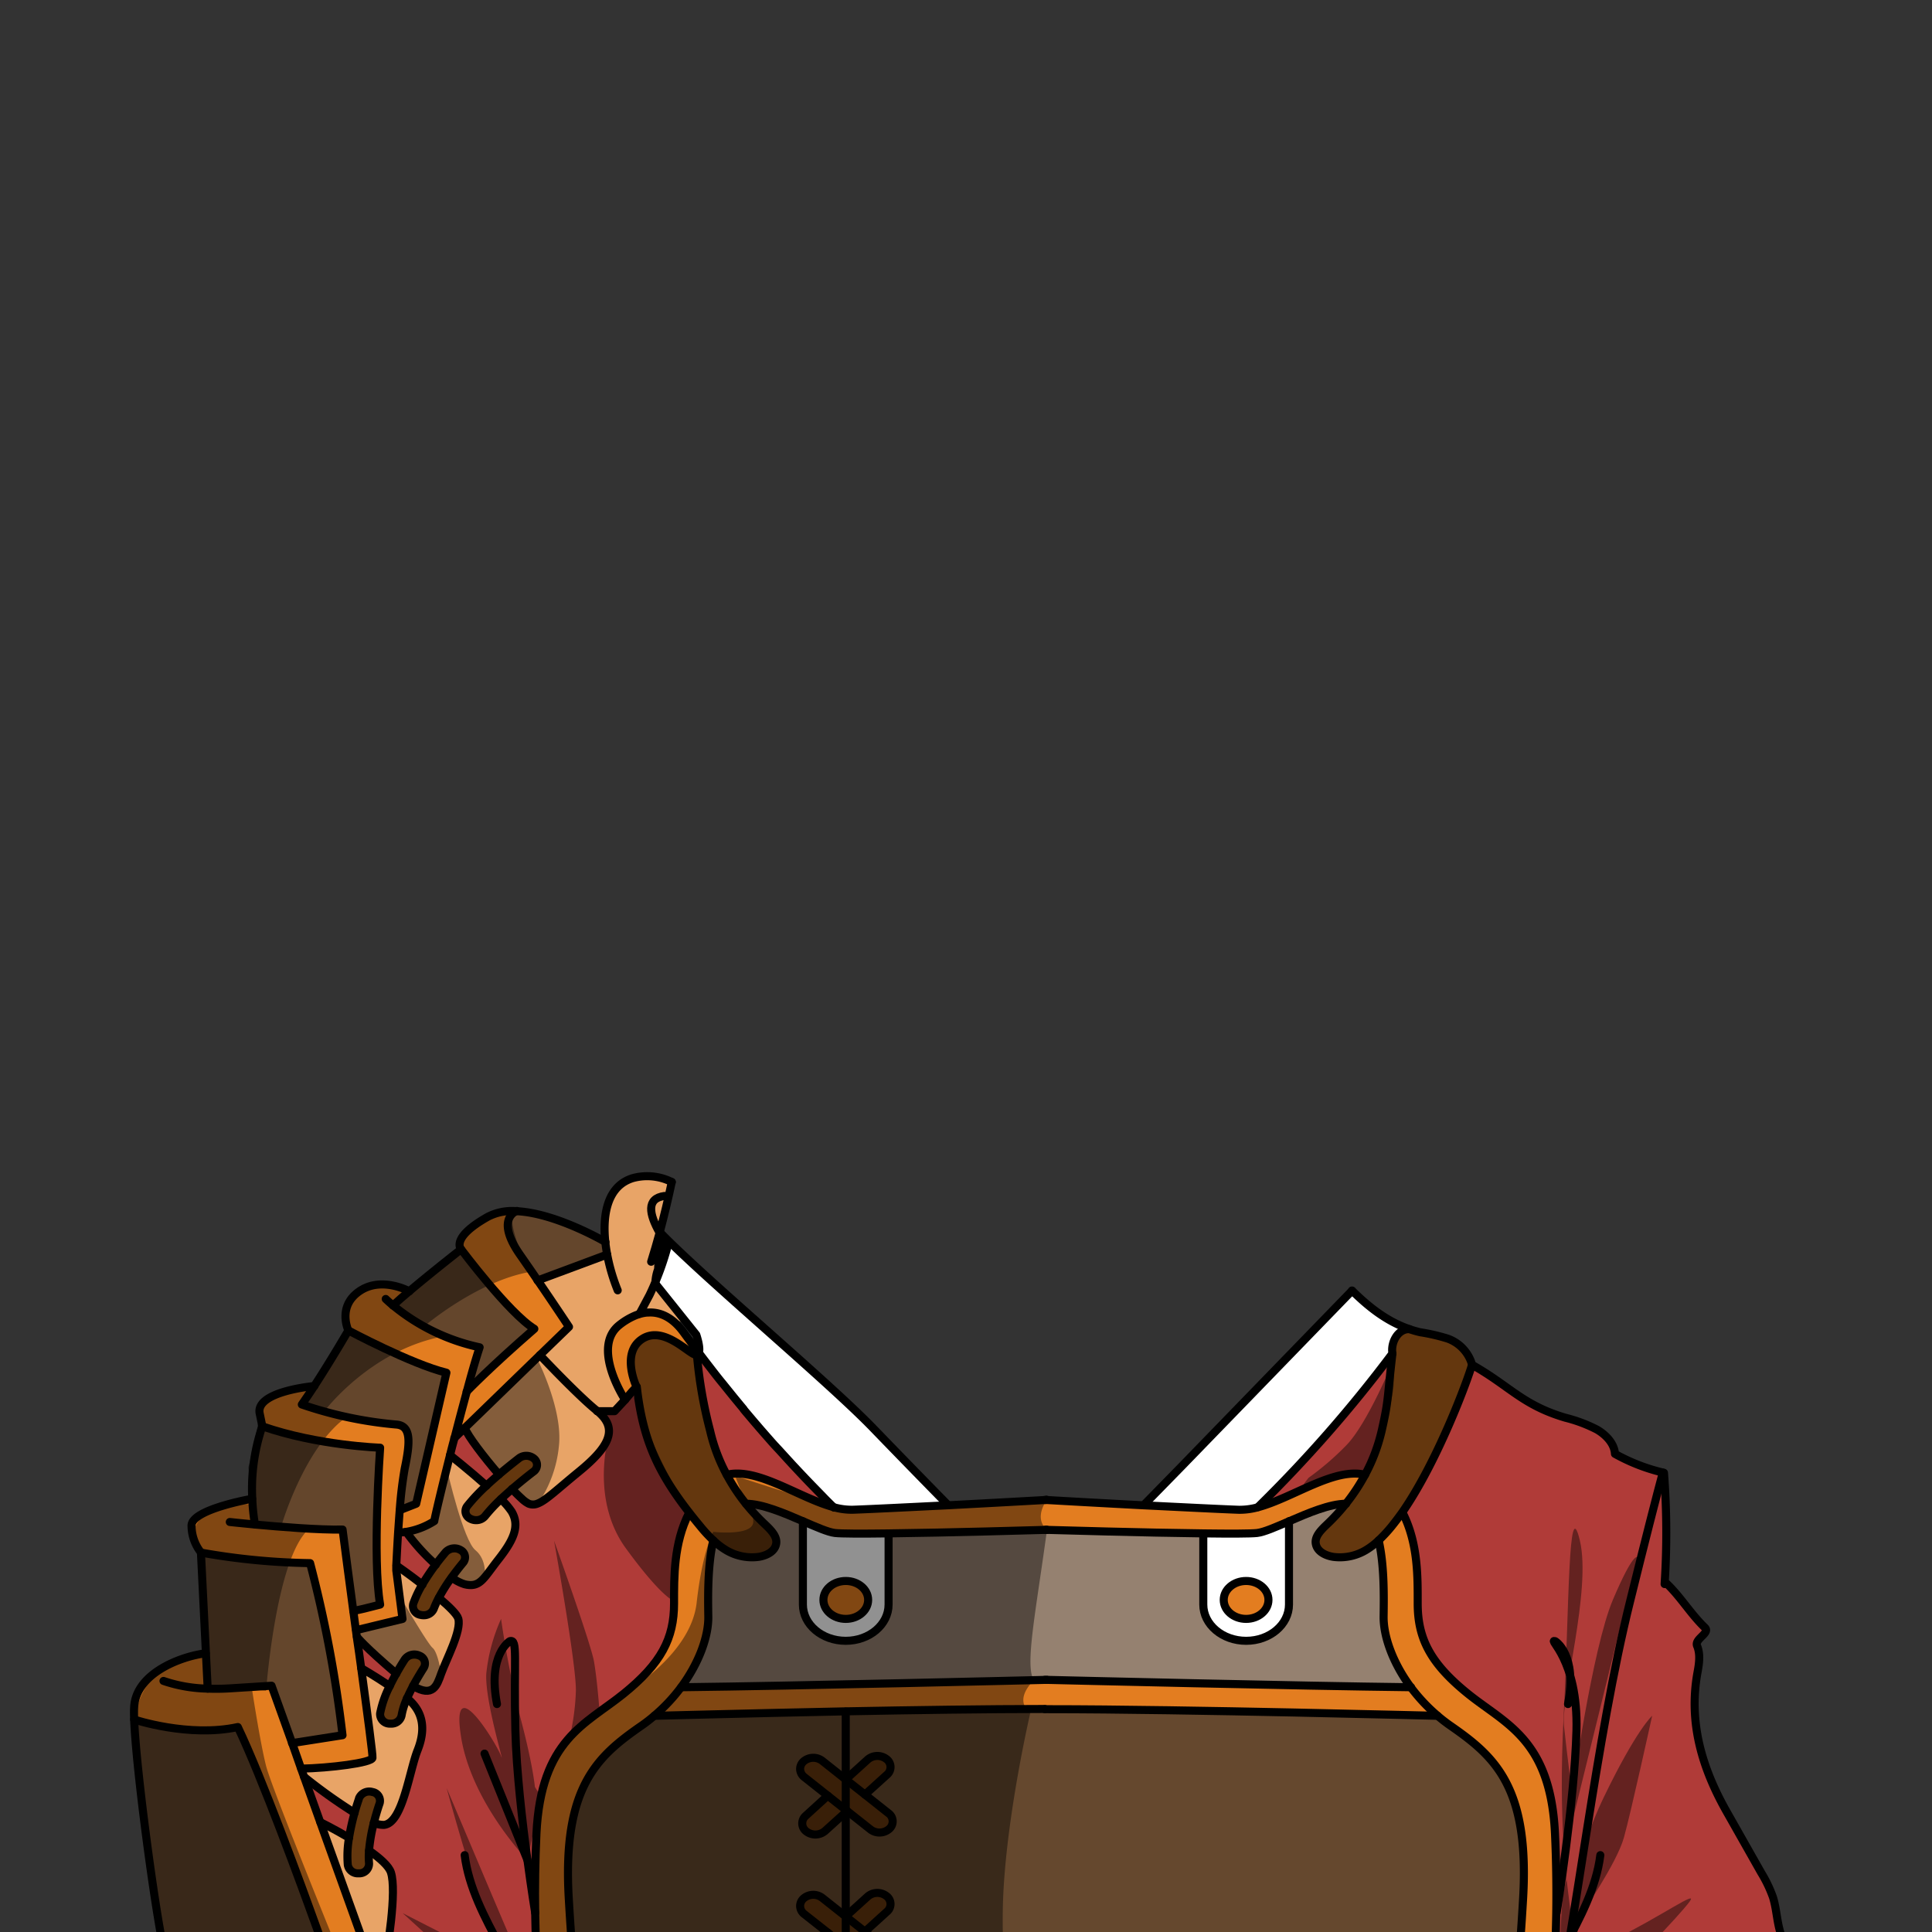 <svg xmlns="http://www.w3.org/2000/svg" viewBox="0 0 432 432">
  <rect x="0" y="0" width="432" height="432" fill="#333333" stroke="none"/>
  <defs>
    <style>.BUNTAI_BADGER_OUTFIT_BADGER_OUTFIT_3_cls-1{isolation:isolate;}.BUNTAI_BADGER_OUTFIT_BADGER_OUTFIT_3_cls-2{fill:#64462c;}.BUNTAI_BADGER_OUTFIT_BADGER_OUTFIT_3_cls-3{fill:#e8a467;}.BUNTAI_BADGER_OUTFIT_BADGER_OUTFIT_3_cls-4{fill:#e37d20;}.BUNTAI_BADGER_OUTFIT_BADGER_OUTFIT_3_cls-5{fill:#65482e;}.BUNTAI_BADGER_OUTFIT_BADGER_OUTFIT_3_cls-6{fill:#fff;}.BUNTAI_BADGER_OUTFIT_BADGER_OUTFIT_3_cls-7{fill:#958170;}.BUNTAI_BADGER_OUTFIT_BADGER_OUTFIT_3_cls-8{fill:#64370e;}.BUNTAI_BADGER_OUTFIT_BADGER_OUTFIT_3_cls-9{fill:#b03b38;}.BUNTAI_BADGER_OUTFIT_BADGER_OUTFIT_3_cls-10{fill:none;stroke:#000;stroke-linecap:round;stroke-linejoin:round;stroke-width:1.8px;}.BUNTAI_BADGER_OUTFIT_BADGER_OUTFIT_3_cls-11{opacity:0.43;mix-blend-mode:multiply;}</style>
  </defs>
  <g class="BUNTAI_BADGER_OUTFIT_BADGER_OUTFIT_3_cls-1">
    <g id="outfit">
      <path class="BUNTAI_BADGER_OUTFIT_BADGER_OUTFIT_3_cls-2" d="M135.77,280.52l-15.58,5.8-1.36-2-2.54-3.66c-3.84-5.47-2.93-8-1.88-9.12a2.92,2.92,0,0,1,1.11-.75c8.83.42,19.83,6.89,19.83,6.89C135.45,278.66,135.59,279.59,135.77,280.52Z" />
      <path class="BUNTAI_BADGER_OUTFIT_BADGER_OUTFIT_3_cls-3" d="M81.62,435.28l-10-27.84s3,1.48,6.42,3.49a23.65,23.65,0,0,0-.28,6.11,2.27,2.27,0,0,0,2.38,1.84h.23a2.16,2.16,0,0,0,2.15-2.22,16.24,16.24,0,0,1,0-2.88c2.43,1.71,4.43,3.48,4.89,4.9,1.36,4.17-.73,17.19-1.57,21.45s-19.49,10.09-30.05,5h0C68.14,443.92,81.62,435.28,81.62,435.28Z" />
      <path class="BUNTAI_BADGER_OUTFIT_BADGER_OUTFIT_3_cls-3" d="M68,397.31l-.66-1.84c6.25-.12,15.82-1.29,15.94-2.42.08-.64-1.07-9.29-2.52-20,0,0,3.06,1.77,6.38,4A22.91,22.91,0,0,0,85,383.12a2.14,2.14,0,0,0,2.09,2.26l.29,0a2.31,2.31,0,0,0,2.38-1.8A15.71,15.71,0,0,1,91,379.71c3.79,3.07,4.17,7.1,2.38,11.63-1.88,4.72-3.35,16.36-7.54,16.71a5.29,5.29,0,0,1-2.26-.48c.62-2.45,1.26-4.27,1.28-4.31a2,2,0,0,0-1.6-2.52,2.49,2.49,0,0,0-3,1.36c0,.14-.5,1.4-1,3.26A118.54,118.54,0,0,1,68,397.31Z" />
      <path class="BUNTAI_BADGER_OUTFIT_BADGER_OUTFIT_3_cls-3" d="M92.44,358.58a2,2,0,0,0,1.62,2.51,2.56,2.56,0,0,0,.67.08,2.39,2.39,0,0,0,2.3-1.46,18.84,18.84,0,0,1,1.09-2.43c2.24,1.88,4.08,3.68,4.35,4.64.77,2.72-2.72,9.22-3.83,12.34-.92,2.59-1.8,5.4-6.28,2.73h0c.93-1.71,1.84-3.21,2.37-4a1.87,1.87,0,0,0-.92-2.75,2.63,2.63,0,0,0-3.27.78c-.08.12-.92,1.4-1.92,3.2-7.2-6.12-8.81-8.23-8.81-8.23h0l-.18-1.4h0L90,362l-1.37-10.87s0-.4,0-1.11c0,0,2.76,1.93,5.81,4.28A24,24,0,0,0,92.44,358.58Z" />
      <path class="BUNTAI_BADGER_OUTFIT_BADGER_OUTFIT_3_cls-3" d="M129.47,329.07c-4.89,4-7.28,6.33-9.07,7.08a3.57,3.57,0,0,1-.48.18,2.58,2.58,0,0,1-1.71-.09,6.42,6.42,0,0,1-1.53-1.12c-.62-.56-1.37-1.29-2.19-2.16,1-.85,1.91-1.62,2.69-2.25h0c1.22-1,2.06-1.62,2.09-1.64a2.16,2.16,0,0,0,.31-.29,1.94,1.94,0,0,0,.21-.29.75.75,0,0,0,.07-.12,1.53,1.53,0,0,0,.11-.27,1.37,1.37,0,0,0,.08-.35h0a.65.65,0,0,0,0-.24,2.19,2.19,0,0,0-.16-.69,1.78,1.78,0,0,0-.44-.61,2.71,2.71,0,0,0-3.38-.15c-.14.11-1.89,1.44-4.08,3.28l-.31.28-.11.09h0q-.69-.79-1.38-1.62c-.6-.73-1.2-1.46-1.77-2.18-1.16-1.47-2.21-2.87-3-4.06l-.35-.52a14.52,14.52,0,0,1-.87-1.45c0-.09-.09-.17-.12-.25a2.84,2.84,0,0,1-.14-.32L120.72,303c3,3.17,9.25,9.64,12.78,12.47a8.12,8.12,0,0,1,.75.67h0C138,319.79,136.13,323.64,129.47,329.07Z" />
      <path class="BUNTAI_BADGER_OUTFIT_BADGER_OUTFIT_3_cls-3" d="M114.42,338c1.87,3.19.47,6.31-2.94,10.66s-4.1,6.41-7.56,5.59a9.67,9.67,0,0,1-2.91-1.51c1.38-1.9,2.54-3.27,2.56-3.3a1.83,1.83,0,0,0-.52-2.83,2.69,2.69,0,0,0-3.35.44c-.08.1-1,1.2-2.25,2.82a45.61,45.61,0,0,1-6.63-7.34,16.6,16.6,0,0,0,6.29-2.41c.09-.73,1.59-7.09,3.52-14.75,0,0,4.3,3.41,8.14,6.82a40.19,40.19,0,0,0-4.32,4.59,1.85,1.85,0,0,0,.69,2.8,2.66,2.66,0,0,0,1.31.33,2.53,2.53,0,0,0,2-.91,35.61,35.61,0,0,1,3.55-3.8A16.76,16.76,0,0,1,114.42,338Z" />
      <path class="BUNTAI_BADGER_OUTFIT_BADGER_OUTFIT_3_cls-3" d="M147.1,274.94s-2.52-6-.52-6.76l2-.76,1.48-2.39-.58-1s-9.7-2.82-13,3.94a15.68,15.68,0,0,0-.68,12.59l-15.58,5.8,6.7,9.87L120.72,303,129,310.9l5.83-5.73,1.39-.86s-.07-7.39,3.67-9.05l3.74-1.65,5.72-15.2-3.22,1.36Z" />
      <path class="BUNTAI_BADGER_OUTFIT_BADGER_OUTFIT_3_cls-3" d="M144.69,285.39,153.61,296s-8.07-3-12.51-2.58-4.65,11.6-4.65,11.6l2.84,7.16-2,2.57-3.79,1.34-5.24-4.31L121,304s7.75-2.77,8.1-3.06,12-10.53,12-10.53Z" />
      <path class="BUNTAI_BADGER_OUTFIT_BADGER_OUTFIT_3_cls-3" d="M149.64,265.16V266l-2.25,10-1.27.61s-3-5.24-2.9-6.29a15.93,15.93,0,0,1,.87-2.89l2.32-1.65A22.34,22.34,0,0,1,149.64,265.16Z" />
      <path class="BUNTAI_BADGER_OUTFIT_BADGER_OUTFIT_3_cls-4" d="M156.3,302.48a.67.67,0,0,1-.46.49c-1.33.36-7.18-6.73-12.14-3.6s-1.33,10.75-1.33,10.75l-1,1.06h0l0,0L139.77,313s-7.72-11.73-1.23-16.76a14.92,14.92,0,0,1,3.71-2.17l.34-.12.36-.12a10.13,10.13,0,0,1,1-.24l.3-.05.41-.05.3,0c3.33-.21,6,1.79,7.94,4.5Q154.57,300.21,156.3,302.48Z" />
      <path class="BUNTAI_BADGER_OUTFIT_BADGER_OUTFIT_3_cls-4" d="M127.23,296.71,120.72,303l-16.8,16.28-2.33,2.25c-.33,1.29-.66,2.57-1,3.82l-.18.71c-.11.46-.23.91-.34,1.36-.53,2.13-1,4.13-1.43,5.87-.13.53-.26,1-.37,1.53l-.12.5q-.11.45-.21.87c-.22.94-.41,1.74-.55,2.37-.09.41-.17.75-.22,1s0,.24-.07.33a1.78,1.78,0,0,1,0,.2q-.84.53-1.65.93h0a17.58,17.58,0,0,1-1.94.81,13.8,13.8,0,0,1-1.38.41l-.68.15-.62.11a13.1,13.1,0,0,1-1.75.15c-.21,3.14-.34,5.9-.41,7.37h0c0,.71,0,1.11,0,1.11l.71,5.56h0l.29,2.31v0l.22,1.67h0L90,362l-1.86.45-8.5,2.06h0l.18,1.4c.33,2.4.66,4.77,1,7.05h0c1.45,10.75,2.6,19.4,2.51,20-.12,1.13-9.68,2.3-15.94,2.42l.66,1.84,3.63,10.13,10,27.84s-.38.25-1.08.66l-.32.19c-.56.33-1.28.74-2.13,1.2l-1,.55c-.21.11-.43.23-.65.33-1.07.57-2.27,1.16-3.58,1.76l-1.34.61-.12.05h0l-.06,0-.06,0-.22.09-.58.26-.32.13c-.7.29-1.41.58-2.14.86s-1.76.65-2.67.94l-1.23.39c-.43.14-.87.27-1.31.38l-1.29.34-.07,0c-.47.12-.93.22-1.4.32s-.73.16-1.1.22l-.58.1c-.84.15-1.68.26-2.52.34-.65.07-1.29.11-1.94.13-1.36,0-2.58.06-3.7.07H47.49l-.59,0c-.43,0-.84,0-1.24-.08-.21,0-.43,0-.63-.06l-.4,0-.37-.05a10,10,0,0,1-2.95-.84L41,444l-.38-.23a3.27,3.27,0,0,1-.36-.25,7.27,7.27,0,0,1-2.3-3.15c-.12-.27-.23-.56-.34-.86l0-.08s0,0,0,0-.1-.28-.14-.42-.1-.29-.14-.43c-.27-.89-.52-1.89-.77-3l.09,0,.36.06.1,0,1.38.21.3,0,.33,0,.7.09,1.35.15.75.07.53,0,.93.07q1.27.09,2.73.15l.59,0h.15l.89,0a65.78,65.78,0,0,0,23.72-3.66c-4.18-11.62-12.92-35.48-18.27-46.7a35.58,35.58,0,0,1-8.36.74l-.71,0c-.43,0-.87,0-1.29-.06l-.69-.05a56.68,56.68,0,0,1-9.38-1.52l-.42-.11c-1.14-.29-1.92-.53-2.2-.62l-.13,0c-.05-1.16-.05-2.13,0-2.84,0-.24,0-.47.07-.7s.07-.43.12-.64a8.9,8.9,0,0,1,1.32-3.08c.1-.16.21-.31.32-.46a.47.47,0,0,0,.09-.12c.13-.17.27-.33.41-.49a12,12,0,0,1,1.28-1.29c.2-.18.4-.35.62-.52s.57-.43.86-.64.52-.35.79-.51l.83-.5,0,0,.9-.47q.91-.46,1.86-.84l.93-.36.51-.19,1.07-.34.73-.2.42-.11L44,370c.32-.07.64-.14.94-.19H45l.39-.07.63-.09.4,8a49.43,49.43,0,0,0,5-.06l4.85-.31,1-.06,2.35-.15,1.1-.07,4.61,12.84L76.59,388a276.53,276.53,0,0,0-7.26-38.51c-1.53,0-3.07,0-4.58-.1l-1.3-.07c-2-.11-4-.26-5.81-.44-1.46-.15-2.84-.3-4.13-.46l-.88-.11L51,348.12l-1.26-.18c-2.22-.33-3.8-.61-4.44-.72l-.18,0-.14,0a6.64,6.64,0,0,1-.67-.94c-.06-.12-.14-.25-.21-.38s-.16-.3-.23-.46a2.73,2.73,0,0,1-.23-.52h0a2.87,2.87,0,0,1-.15-.37,6.2,6.2,0,0,1-.28-.86c0-.19-.09-.38-.13-.57a4.34,4.34,0,0,1-.09-.52,2.92,2.92,0,0,1-.06-.44,2.86,2.86,0,0,1,0-.42c0-.17,0-.36,0-.54a1.32,1.32,0,0,1,0-.34,1.35,1.35,0,0,1,.11-.32s0,0,0,0a2.38,2.38,0,0,1,.18-.3,2.86,2.86,0,0,1,.22-.3l.09-.08a1.45,1.45,0,0,1,.21-.22l.08-.07.3-.24a5.15,5.15,0,0,1,.45-.32c.13-.09.27-.17.41-.25s.45-.25.69-.37l.51-.25a40.76,40.76,0,0,1,7.1-2.26l.72-.17.45-.1.69-.14,1.12-.22.17,0a45.67,45.67,0,0,0,.58,5.71c1.32.12,2.81.26,4.38.38l1.19.1.34,0h.33l.46,0,.54,0,.22,0,1.22.09c.82.06,1.65.12,2.46.16l.54,0h.28l.3,0c1.45.08,2.85.14,4.16.17l1.08,0c.77,0,1.5,0,2.17,0,.68,5.33,1.54,11.78,2.4,18.28,1.19-.24,3.07-.69,6-1.45-1.78-10.1,0-35.08,0-35.08s-.41,0-1.16-.06h-.21l-.73-.05-.27,0c-.88-.06-2-.16-3.25-.29l-.66-.07c-1.92-.21-4.17-.51-6.62-.93h0l-1.24-.22c-1.19-.21-2.41-.46-3.66-.74l-1.14-.26-.36-.09-.94-.23q-2.22-.56-4.44-1.26l-1.68-.56-.63-3a2.56,2.56,0,0,1,0-.39,1.9,1.9,0,0,1,0-.41v0a1.7,1.7,0,0,1,.1-.37,1.43,1.43,0,0,1,.14-.34l.09-.16a3.06,3.06,0,0,1,.68-.81,0,0,0,0,1,0,0l.42-.36.44-.31a5.3,5.3,0,0,1,.57-.33,11.33,11.33,0,0,1,1.16-.55,19.82,19.82,0,0,1,2.5-.84l.58-.15.57-.14.26-.06c.64-.14,1.27-.26,1.84-.36.38-.07.74-.13,1.07-.17h0l.3-.05.52-.07.18,0,.24,0,.57-.06c-1,1.55-2,3-2.79,4.15l1.29.42,1,.32,1.1.33,1.66.48.08,0c1.71.47,3.35.87,4.89,1.21a81.79,81.79,0,0,0,9.23,1.55l.67.06c.4,0,.77.06,1.09.08,3.45.18,3.3,3.77,2,9.88a92.26,92.26,0,0,0-1.11,9.26l3.63-1.42s4.59-20,6.76-29.3l-.76-.2-.8-.23c-.54-.16-1.1-.34-1.67-.54-.73-.25-1.49-.53-2.27-.83l-1.28-.5-.21-.09c-1-.41-2-.84-3-1.27l-.44-.19-1-.47c-1.59-.72-3.12-1.44-4.49-2.11l-.76-.37-.52-.25c-1.85-.92-3.3-1.67-4.07-2.07l-.23-.12-.17-.09-.1-.05-.12-.07-.06-.14,0-.1a1.12,1.12,0,0,0,0-.13l0-.15a1.89,1.89,0,0,1-.06-.18.19.19,0,0,0,0-.07h0l-.06-.22-.09-.35c0-.17-.07-.35-.1-.54a6.65,6.65,0,0,1,3-6.87,8.82,8.82,0,0,1,5.1-1.53l.59,0,.54,0c.32,0,.64.08.94.13l.3.06a12.87,12.87,0,0,1,2,.54l.32.11a8,8,0,0,1,.78.33l.17.08h0l.17.08.15.07.09,0,0,0c-1.32,1.12-2.56,2.21-3.63,3.18.73.6,1.68,1.35,2.85,2.15l.45.31c.46.32.94.63,1.45.95l1.06.65c.36.22.74.43,1.13.65.59.33,1.21.66,1.87,1l.74.36c.57.27,1.16.53,1.77.79l.08,0h0l1.52.61,1.42.5c.5.18,1,.34,1.54.49s1.24.35,1.88.5,1,.25,1.58.36c-.85,2.66-1.85,6.15-2.88,9.92.29-.31,5.2-5.42,15.13-14.05-.34-.21-.7-.46-1.08-.74l-.63-.5-.62-.52-.63-.56c-.43-.39-.87-.81-1.31-1.24s-.76-.76-1.15-1.16l-.2-.21-1.36-1.46c-.46-.5-.91-1-1.36-1.52l-.66-.76c-.33-.37-.65-.75-1-1.12l-.6-.71-.37-.44c-.72-.86-1.4-1.69-2-2.46l-.51-.64c-1.51-1.88-2.57-3.29-2.84-3.65l-.07-.09s-2.51-2.51,6-7.29a11.77,11.77,0,0,1,6.45-1.23,2.92,2.92,0,0,0-1.11.75c-1,1.1-2,3.65,1.88,9.12l2.54,3.66,1.36,2C124.2,292.17,127.23,296.71,127.23,296.71Z" />
      <path class="BUNTAI_BADGER_OUTFIT_BADGER_OUTFIT_3_cls-2" d="M53.19,386.17c5.36,11.22,14.1,35.08,18.28,46.7-16.58,6.21-34.91,2.65-34.91,2.65-1.9-8.67-6.1-39.68-6.55-51C30,384.49,42.2,388.56,53.19,386.17Z" />
      <path class="BUNTAI_BADGER_OUTFIT_BADGER_OUTFIT_3_cls-2" d="M119.48,297.13c-9.93,8.63-14.84,13.74-15.14,14.05,1-3.77,2-7.26,2.88-9.92a45.41,45.41,0,0,1-19.35-9.35c1.07-1,2.31-2.06,3.63-3.18h0c5.31-4.48,11.6-9.38,11.6-9.38S113.82,293.67,119.48,297.13Z" />
      <path class="BUNTAI_BADGER_OUTFIT_BADGER_OUTFIT_3_cls-2" d="M99.82,306.94c-2.16,9.32-6.76,29.3-6.76,29.3l-3.63,1.42a92.26,92.26,0,0,1,1.11-9.26c1.26-6.11,1.42-9.7-2-9.88a88.83,88.83,0,0,1-21-4.47c.83-1.15,1.8-2.6,2.79-4.15,3.57-5.54,7.62-12.41,7.62-12.41S91.87,305,99.82,306.94Z" />
      <path class="BUNTAI_BADGER_OUTFIT_BADGER_OUTFIT_3_cls-2" d="M85,323.71s-1.77,25,0,35.08c-2.9.76-4.78,1.21-6,1.45-.87-6.5-1.73-12.95-2.41-18.28-5.25.11-14-.6-19.66-1.13a43.94,43.94,0,0,1-.59-5.71,43.24,43.24,0,0,1,2.25-16.2C71.08,323.26,85,323.71,85,323.71Z" />
      <path class="BUNTAI_BADGER_OUTFIT_BADGER_OUTFIT_3_cls-2" d="M76.59,388,65.3,389.77l-4.61-12.84-9.28.59a49.4,49.4,0,0,1-5,.06l-.4-8-1.11-22.45a150.72,150.72,0,0,0,24.41,2.36A277.32,277.32,0,0,1,76.59,388Z" />
      <path class="BUNTAI_BADGER_OUTFIT_BADGER_OUTFIT_3_cls-5" d="M189.11,435.81V459H130.52s-1.88-9.48-3.34-34.47,6.38-31.8,16.21-38.63a34.31,34.31,0,0,0,2.9-2.24h0c.61,0,20.26-.54,42.81-1v15.18l-5.26-4.17a3.31,3.31,0,0,0-4.15.12,2.28,2.28,0,0,0-.79,1.69,2.33,2.33,0,0,0,.93,1.83l5.25,4.16L180.18,406a2.24,2.24,0,0,0,.14,3.53,3.33,3.33,0,0,0,4.16-.12l4.63-4.19v23.32l-5.26-4.17a3.31,3.31,0,0,0-4.15.12,2.28,2.28,0,0,0-.79,1.7,2.31,2.31,0,0,0,.93,1.82l5.25,4.16-4.91,4.45a2.24,2.24,0,0,0,.14,3.53,3.33,3.33,0,0,0,4.16-.12Z" />
      <path class="BUNTAI_BADGER_OUTFIT_BADGER_OUTFIT_3_cls-6" d="M186.7,342.78c-1.57-.18-4.19-1.34-7.17-2.63v18.63c0,4.48,4.28,8.11,9.58,8.11s9.58-3.63,9.58-8.11V342.87C192.77,343,188.09,342.94,186.7,342.78ZM189.11,362c-2.77,0-5-1.9-5-4.25s2.24-4.23,5-4.23,5,1.9,5,4.23S191.87,362,189.11,362Z" />
      <path class="BUNTAI_BADGER_OUTFIT_BADGER_OUTFIT_3_cls-4" d="M189.11,353.51c-2.77,0-5,1.9-5,4.23s2.23,4.25,5,4.25,5-1.9,5-4.25S191.88,353.51,189.11,353.51Z" />
      <path class="BUNTAI_BADGER_OUTFIT_BADGER_OUTFIT_3_cls-4" d="M278.64,353.51c-2.77,0-5,1.9-5,4.23s2.24,4.25,5,4.25,5-1.9,5-4.25S281.4,353.51,278.64,353.51Z" />
      <path class="BUNTAI_BADGER_OUTFIT_BADGER_OUTFIT_3_cls-5" d="M324.36,385.9c9.83,6.83,17.67,13.65,16.21,38.63S337.23,459,337.23,459H189.11V435.81l.29-.26,5.26,4.16a3.31,3.31,0,0,0,4.15-.12,2.23,2.23,0,0,0-.14-3.52l-5.26-4.16,4.92-4.46a2.22,2.22,0,0,0-.14-3.51,3.31,3.31,0,0,0-4.16.11l-4.92,4.46V405.19l.29-.27,5.26,4.17a3.32,3.32,0,0,0,4.15-.12,2.23,2.23,0,0,0-.14-3.52l-5.26-4.17,4.92-4.45a2.23,2.23,0,0,0-.14-3.52,3.32,3.32,0,0,0-4.16.12l-4.92,4.46V382.71c15.17-.29,31.65-.52,44.52-.53h.48c32,0,86.32,1.45,87.34,1.48h0A36,36,0,0,0,324.36,385.9Z" />
      <path class="BUNTAI_BADGER_OUTFIT_BADGER_OUTFIT_3_cls-4" d="M347.79,410c-1-21.09-11-24.45-19.46-31.28S317,366.32,317,358.53c0-5.94.11-13.45-3.37-20.29l-.1-.05c-.81,1.13-1.61,2.21-2.42,3.19a31.9,31.9,0,0,1-2.86,3.08c1.29,5.53,1.18,12.48,1.11,17s2,10.33,6.08,15.82c-25.19-.29-77-1.54-81.52-1.65-3.37.08-56.19,1.36-81.69,1.65,4.06-5.49,6.16-11.42,6.09-15.82s-.18-11.46,1.12-17a30.69,30.69,0,0,1-2.86-3.08c-.89-1.08-1.74-2.12-2.53-3.14-3.47,6.84-3.36,14.35-3.36,20.29,0,7.79-2.83,13.37-11.31,20.19S121,388.91,120,410c-.29,6-.37,12-.28,17.73.15,10,.78,18.94,1.51,25l0,.09,0,0c.18,1.5.36,2.82.53,3.94.15.88.29,1.63.44,2.25h8.37s-1.88-9.48-3.34-34.47,6.38-31.8,16.21-38.63a34.31,34.31,0,0,0,2.9-2.24h0c.61,0,20.26-.54,42.81-1,15.17-.29,31.65-.52,44.52-.53h.48c32,0,86.32,1.45,87.34,1.48h0a36,36,0,0,0,2.9,2.24c9.83,6.83,17.67,13.65,16.21,38.63S337.23,459,337.23,459h8.37l0-.09s0-.08,0-.12a.83.83,0,0,1,0-.15c.1-.54.22-1.17.34-1.89.18-1.12.36-2.45.54-3.95l-.06.05a.6.6,0,0,0,.06-.11h0c.72-6.09,1.34-15.06,1.5-25C348.15,422,348.09,416,347.79,410Z" />
      <path class="BUNTAI_BADGER_OUTFIT_BADGER_OUTFIT_3_cls-4" d="M179.53,340.15c3,1.29,5.61,2.45,7.17,2.63,1.39.16,6.08.17,12,.09,13.4-.16,33.12-.73,35.24-.79h0c2.8.08,22,.64,35.08.79,5.91.08,10.58.07,12-.09,1.57-.18,4.21-1.34,7.19-2.63,4.18-1.8,9.06-3.87,12.73-3.91a42.45,42.45,0,0,0,4.28-6.48c-6.89-1.69-16.17,5.2-24,7.28h0a15.28,15.28,0,0,1-4.23.55c-4.26-.15-12.86-.59-21.29-1-10-.52-19.7-1.07-21.71-1.19h-.11c-1.54.09-11.59.65-21.89,1.19-8.43.45-17,.89-21.3,1a14.69,14.69,0,0,1-4.2-.54h0c-7.79-2.06-17.09-9-24-7.28a42.52,42.52,0,0,0,4.29,6.48C170.47,336.28,175.35,338.35,179.53,340.15Z" />
      <path class="BUNTAI_BADGER_OUTFIT_BADGER_OUTFIT_3_cls-7" d="M234,375.62c-3.37.08-56.19,1.36-81.69,1.65,4.06-5.49,6.16-11.42,6.09-15.82s-.18-11.46,1.12-17a16,16,0,0,0,2.55,2,11.33,11.33,0,0,0,7.6,1.7c1.82-.29,3.64-1.35,3.91-2.9s-1.22-3.15-2.55-4.42a44.8,44.8,0,0,1-4.18-4.56c3.67,0,8.55,2.11,12.73,3.91v18.63c0,4.48,4.29,8.11,9.58,8.11s9.58-3.63,9.58-8.11V342.87c13.4-.16,33.12-.73,35.24-.79h0c2.8.08,22,.64,35.08.79v15.91c0,4.48,4.28,8.11,9.58,8.11s9.58-3.63,9.58-8.11V340.15c4.18-1.8,9.06-3.87,12.73-3.91a44.8,44.8,0,0,1-4.18,4.56c-1.33,1.27-2.86,2.74-2.55,4.42s2.09,2.61,3.9,2.9a11.32,11.32,0,0,0,7.6-1.7,16.05,16.05,0,0,0,2.56-2c1.29,5.53,1.18,12.48,1.11,17s2,10.33,6.08,15.82C290.28,377,238.44,375.73,234,375.62Z" />
      <path class="BUNTAI_BADGER_OUTFIT_BADGER_OUTFIT_3_cls-6" d="M281,342.78c-1.39.16-6.06.17-12,.09v15.91c0,4.48,4.29,8.11,9.58,8.11s9.58-3.63,9.58-8.11V340.15C285.23,341.44,282.6,342.6,281,342.78ZM278.63,362c-2.76,0-5-1.9-5-4.25s2.24-4.23,5-4.23,5,1.9,5,4.23S281.4,362,278.63,362Z" />
      <path class="BUNTAI_BADGER_OUTFIT_BADGER_OUTFIT_3_cls-8" d="M166.8,336.24a42.52,42.52,0,0,1-4.29-6.48,39.27,39.27,0,0,1-3.73-9.89,100.69,100.69,0,0,1-2.94-16.9c-1.33.36-7.18-6.73-12.14-3.6s-1.33,10.75-1.33,10.75c1.32,11.68,4.62,19,11.71,28.12.79,1,1.64,2.06,2.53,3.14a30.69,30.69,0,0,0,2.86,3.08,16,16,0,0,0,2.55,2,11.33,11.33,0,0,0,7.6,1.7c1.82-.29,3.64-1.35,3.91-2.9s-1.22-3.15-2.55-4.42A44.8,44.8,0,0,1,166.8,336.24Z" />
      <path class="BUNTAI_BADGER_OUTFIT_BADGER_OUTFIT_3_cls-8" d="M116.09,326c-.16.12-2.14,1.62-4.53,3.66h0c-.9.76-1.86,1.6-2.79,2.48a40.19,40.19,0,0,0-4.32,4.59,1.85,1.85,0,0,0,.69,2.8,2.66,2.66,0,0,0,1.31.33,2.53,2.53,0,0,0,2-.91,35.61,35.61,0,0,1,3.55-3.8c.82-.78,1.67-1.53,2.48-2.24,2.53-2.19,4.75-3.87,4.79-3.9a1.82,1.82,0,0,0,.18-2.87A2.69,2.69,0,0,0,116.09,326Z" />
      <path class="BUNTAI_BADGER_OUTFIT_BADGER_OUTFIT_3_cls-8" d="M83.29,400.74a2.49,2.49,0,0,0-3,1.36c0,.14-.5,1.4-1,3.26a53.61,53.61,0,0,0-1.24,5.57,23.65,23.65,0,0,0-.28,6.11,2.27,2.27,0,0,0,2.38,1.84h.23a2.16,2.16,0,0,0,2.15-2.22,16.24,16.24,0,0,1,0-2.88,37.75,37.75,0,0,1,1.09-6.21c.62-2.45,1.26-4.27,1.28-4.31A2,2,0,0,0,83.29,400.74Z" />
      <path class="BUNTAI_BADGER_OUTFIT_BADGER_OUTFIT_3_cls-8" d="M93.81,370.2a2.63,2.63,0,0,0-3.27.78c-.08.12-.92,1.4-1.92,3.2-.47.84-1,1.8-1.47,2.8A22.91,22.91,0,0,0,85,383.12a2.14,2.14,0,0,0,2.09,2.26l.29,0a2.31,2.31,0,0,0,2.38-1.8A15.71,15.71,0,0,1,91,379.71c.41-.92.87-1.84,1.33-2.72h0c.93-1.71,1.84-3.21,2.37-4A1.87,1.87,0,0,0,93.81,370.2Z" />
      <path class="BUNTAI_BADGER_OUTFIT_BADGER_OUTFIT_3_cls-8" d="M103.05,346.61a2.69,2.69,0,0,0-3.35.44c-.08.1-1,1.2-2.25,2.82a50.19,50.19,0,0,0-3,4.47,24,24,0,0,0-2,4.24,2,2,0,0,0,1.62,2.51,2.56,2.56,0,0,0,.67.08,2.39,2.39,0,0,0,2.3-1.46,18.84,18.84,0,0,1,1.09-2.43,37.49,37.49,0,0,1,2.89-4.54c1.38-1.9,2.54-3.27,2.56-3.3A1.83,1.83,0,0,0,103.05,346.61Z" />
      <path class="BUNTAI_BADGER_OUTFIT_BADGER_OUTFIT_3_cls-8" d="M193.41,431.91l4.92-4.46a2.22,2.22,0,0,0-.14-3.51,3.31,3.31,0,0,0-4.16.11l-4.92,4.46-5.26-4.17a3.31,3.31,0,0,0-4.15.12,2.28,2.28,0,0,0-.79,1.7,2.31,2.31,0,0,0,.93,1.82l5.25,4.16-4.91,4.45a2.24,2.24,0,0,0,.14,3.53,3.33,3.33,0,0,0,4.16-.12l4.63-4.19v-.49l.29.23,5.26,4.16a3.31,3.31,0,0,0,4.15-.12,2.23,2.23,0,0,0-.14-3.52Z" />
      <path class="BUNTAI_BADGER_OUTFIT_BADGER_OUTFIT_3_cls-8" d="M193.41,401.28l4.92-4.45a2.23,2.23,0,0,0-.14-3.52,3.32,3.32,0,0,0-4.16.12l-4.92,4.46-5.26-4.17a3.31,3.31,0,0,0-4.15.12,2.28,2.28,0,0,0-.79,1.69,2.33,2.33,0,0,0,.93,1.83l5.25,4.16L180.18,406a2.24,2.24,0,0,0,.14,3.53,3.33,3.33,0,0,0,4.16-.12l4.63-4.19v-.49l.29.22,5.26,4.17a3.32,3.32,0,0,0,4.15-.12,2.23,2.23,0,0,0-.14-3.52Z" />
      <path class="BUNTAI_BADGER_OUTFIT_BADGER_OUTFIT_3_cls-8" d="M323.7,299.35a42.55,42.55,0,0,0-6.12-1.42,20.91,20.91,0,0,1-2.41-.69s-4.42,1.29-3.82,5.44A151,151,0,0,1,309,319.87a39.27,39.27,0,0,1-3.73,9.89,42.45,42.45,0,0,1-4.28,6.48,44.8,44.8,0,0,1-4.18,4.56c-1.33,1.27-2.86,2.74-2.55,4.42s2.09,2.61,3.9,2.9a11.32,11.32,0,0,0,7.6-1.7,16.05,16.05,0,0,0,2.56-2,31.9,31.9,0,0,0,2.86-3.08c.81-1,1.61-2.06,2.42-3.19,7.85-11.3,14.59-29.44,15.59-33A8.73,8.73,0,0,0,323.7,299.35Z" />
      <path class="BUNTAI_BADGER_OUTFIT_BADGER_OUTFIT_3_cls-6" d="M212,336.55l-2.07.11-9,.47-1.75.09H199l-2.52.13h0l-2.19.1-3.56.14a14.58,14.58,0,0,1-4.19-.54h0l-.64-.63a0,0,0,0,1,0,0q-.72-.7-1.41-1.41c-.69-.68-1.37-1.37-2-2.06-1.36-1.38-2.69-2.77-4-4.18-.5-.53-1-1.06-1.49-1.6a313.09,313.09,0,0,1-20.61-24.67c.41-1.17-.57-4-.57-4l-9.32-10.89S149,283,148.13,282c1.23-.9-2.32-5.16-.59-6.53C157.76,286,184.8,308.57,195,319.1Q203.5,327.85,212,336.55Z" />
      <path class="BUNTAI_BADGER_OUTFIT_BADGER_OUTFIT_3_cls-6" d="M302.3,288.6q-14.79,15.25-29.59,30.5-8.46,8.75-17,17.45c8.43.45,17,.89,21.29,1a15.28,15.28,0,0,0,4.23-.55h0a300.91,300.91,0,0,0,30.09-34.36c-.28-3.51,3.82-5.44,3.82-5.44C310.11,295.53,306,292.25,302.3,288.6Z" />
      <path class="BUNTAI_BADGER_OUTFIT_BADGER_OUTFIT_3_cls-9" d="M80.77,373s3.06,1.77,6.38,4c.48-1,1-2,1.47-2.8-7.2-6.12-8.81-8.23-8.81-8.23h0c.34,2.4.66,4.77,1,7.05Z" />
      <path class="BUNTAI_BADGER_OUTFIT_BADGER_OUTFIT_3_cls-9" d="M78.05,410.93a53.61,53.61,0,0,1,1.24-5.57A118.54,118.54,0,0,1,68,397.31l3.62,10.13S74.65,408.92,78.05,410.93Z" />
      <path class="BUNTAI_BADGER_OUTFIT_BADGER_OUTFIT_3_cls-9" d="M108.77,332.19c.93-.88,1.89-1.72,2.79-2.48h0c-3.42-4-6.93-8.57-7.64-10.4l-2.32,2.25c-.34,1.29-.66,2.57-1,3.82C100.63,325.37,104.93,328.78,108.77,332.19Z" />
      <path class="BUNTAI_BADGER_OUTFIT_BADGER_OUTFIT_3_cls-9" d="M97.45,349.87a45.61,45.61,0,0,1-6.63-7.34,13.1,13.1,0,0,1-1.75.15c-.2,3.14-.33,5.9-.41,7.37h0s2.76,1.93,5.81,4.28A50.19,50.19,0,0,1,97.45,349.87Z" />
      <path class="BUNTAI_BADGER_OUTFIT_BADGER_OUTFIT_3_cls-9" d="M155.84,303a100.69,100.69,0,0,0,2.94,16.9,39.27,39.27,0,0,0,3.73,9.89c6.91-1.7,16.21,5.22,24,7.28a308.78,308.78,0,0,1-30.21-34.56A.66.66,0,0,1,155.84,303Z" />
      <path class="BUNTAI_BADGER_OUTFIT_BADGER_OUTFIT_3_cls-9" d="M154.08,338.24a22.89,22.89,0,0,0-1.29,3c-.11.28-.21.57-.3.86s-.26.83-.37,1.24-.28,1.06-.39,1.59c-.09.37-.16.75-.23,1.12s-.15.85-.21,1.27a.43.43,0,0,0,0,.11c0,.22-.06.44-.08.66s-.05.39-.08.58-.05.39-.07.58,0,.13,0,.2c0,.37-.07.75-.1,1.12,0,.62-.08,1.23-.11,1.84s0,1-.05,1.45c0,.71,0,1.42,0,2.1s0,1.36,0,2v.51a24.11,24.11,0,0,1-.58,5.48c-.09.43-.21.86-.34,1.28-.06.21-.13.42-.2.63-.14.42-.3.83-.47,1.24a21.13,21.13,0,0,1-2.67,4.57c-.13.17-.26.35-.4.52s-.5.62-.77.93-.71.8-1.1,1.21l-.59.6a50.17,50.17,0,0,1-4.18,3.72h0c-.8.64-1.61,1.25-2.42,1.85l-.18.13-1.44,1.05c-.79.57-1.58,1.14-2.36,1.72-1.08.81-2.15,1.65-3.17,2.56,0,0,0,0,0,0q-.81.72-1.59,1.5l-.52.56c-.12.12-.23.25-.34.37h0l0,.06-.72.84,0,0-.72.94a24.64,24.64,0,0,0-1.39,2.1l-.28.48c-.13.22-.25.44-.36.67l-.31.6h0q-.28.61-.57,1.26l-.54,1.35c-.08.23-.17.47-.25.71l0,.06c-.25.72-.47,1.47-.68,2.27-.16.6-.31,1.22-.44,1.86l-.09.44c-.18.86-.33,1.77-.46,2.73,0,.31-.09.62-.12.94s-.08.65-.11,1-.07.68-.1,1c0,.17,0,.35,0,.52,0,.53-.07,1.07-.1,1.62-.3,6-.37,12-.29,17.73,0,2.66.12,5.24.22,7.72.06,1.49.13,2.94.21,4.34,0,.09,0,.19,0,.29.06,1.23.14,2.42.22,3.57,0,.58.08,1.14.13,1.7.08,1.11.17,2.17.27,3.19,0,.5.09,1,.14,1.48,0,.24,0,.48.07.71,0,.45.1.88.14,1.3l.09.73v.05c.18,1.5.36,2.82.54,3.94l-1.18.19h0q-8.43,1.31-16.84,2.65c-8.77,1.38-17.59,2.75-26.5,2.77a82.35,82.35,0,0,1-34.12-7.15c.34-.28.66-.56,1-.86s.52-.49.76-.74a3.26,3.26,0,0,0,.31-.33c.24-.25.47-.51.7-.78l0,0c.25-.31.51-.63.75-1l0-.06c.22-.29.42-.58.62-.88s.42-.66.61-1,.29-.51.42-.77l.06-.11c.15-.29.29-.6.43-.9a.08.08,0,0,0,0,0l.06-.13.21-.51c.06-.15.12-.3.17-.45a.58.58,0,0,0,.06-.17q.12-.3.21-.6c.07-.21.13-.41.19-.62h.47c1.12,0,2.34,0,3.7-.07.65,0,1.29-.06,1.94-.13h0l.4.19h0a18.3,18.3,0,0,0,3.13,1.07c.48.12,1,.23,1.48.32h0c.35.06.71.12,1.07.16s.44.06.66.08c.53.07,1.07.11,1.61.13a9.75,9.75,0,0,0,1.08,0,40,40,0,0,0,11-1.38,34,34,0,0,0,4.14-1.38l.38-.16,1-.48.56-.28c.37-.19.71-.39,1-.59,1.42-.89,2.32-1.82,2.49-2.68.84-4.26,2.94-17.28,1.57-21.45-.45-1.42-2.45-3.19-4.88-4.9a36.73,36.73,0,0,1,1.09-6.21,5.24,5.24,0,0,0,2.26.48c4.19-.35,5.65-12,7.53-16.71,1.8-4.53,1.42-8.56-2.37-11.63.41-.92.86-1.84,1.33-2.72a8.87,8.87,0,0,0,.79.42l.3.15.1.06h0a7.39,7.39,0,0,0,1,.35L95,378a2.33,2.33,0,0,0,2.15-.68,2.29,2.29,0,0,0,.21-.23,2.48,2.48,0,0,0,.19-.26c.12-.18.23-.38.34-.58a19.3,19.3,0,0,0,.8-2c1.11-3.12,4.59-9.62,3.83-12.34-.28-1-2.11-2.76-4.35-4.64a36.31,36.31,0,0,1,2.89-4.54l.59.39,0,0a10.48,10.48,0,0,0,1.22.69l.28.13a5.2,5.2,0,0,0,.78.27,5.54,5.54,0,0,0,1.64.17h0a1.09,1.09,0,0,0,.26,0l.28-.06a1.07,1.07,0,0,0,.27-.09l.16-.06a1.13,1.13,0,0,0,.22-.11l.09-.05a1.28,1.28,0,0,0,.25-.15l.1-.07a2.39,2.39,0,0,0,.26-.21,7.08,7.08,0,0,0,.57-.54l.33-.38c.83-1,1.75-2.31,3.08-4,3.42-4.35,4.82-7.47,3-10.66a16.76,16.76,0,0,0-2.41-2.8c.82-.78,1.67-1.53,2.48-2.24.82.87,1.57,1.6,2.19,2.16a6.42,6.42,0,0,0,1.53,1.12,2.58,2.58,0,0,0,1.71.09,3.57,3.57,0,0,0,.48-.18c1.79-.75,4.18-3.09,9.07-7.08,6.66-5.43,8.57-9.28,4.79-12.91h0a8.12,8.12,0,0,0-.75-.67h3.92l2.35-2.54,1.58-1.72,0,0h0l1-1.06q.09.86.21,1.68.21,1.57.48,3.06c.1.54.2,1.08.31,1.6a.06.06,0,0,0,0,0l.18.82c.07.29.13.56.2.84a1.33,1.33,0,0,0,.05.19q.13.58.3,1.14c.12.47.26.93.39,1.38a.14.14,0,0,1,0,.06q.21.66.42,1.29l.45,1.24.24.62a46.52,46.52,0,0,0,3.33,6.76c.31.54.64,1.07,1,1.61q.22.38.48.75c.37.56.76,1.12,1.16,1.69.18.27.38.55.59.83C152.78,336.55,153.42,337.38,154.08,338.24Z" />
      <path class="BUNTAI_BADGER_OUTFIT_BADGER_OUTFIT_3_cls-9" d="M399.38,439.6l.56-4c-2.69-3.22-2.29-7.54-3.47-11.35a29.13,29.13,0,0,0-2.65-5.52Q390,412,386.21,405.32c-5.69-10-8.61-20.18-6.64-31.17.37-2,.73-4.16-.07-6.09-.63-1.56,3-2.84,1.75-4.07-3.22-3.08-5.49-7-8.71-10-.09.08-.19.18-.3.26a175.09,175.09,0,0,0-.14-24.88l-.29-.07a41.83,41.83,0,0,1-10.67-4.16c-.12-2.21-1.87-4.16-4-5.42A32.41,32.41,0,0,0,350,317c-9.64-2.87-12.31-7-20.83-11.82-1,3.54-7.74,21.68-15.59,33l.1.05c3.48,6.84,3.37,14.35,3.37,20.29,0,7.79,2.83,13.37,11.3,20.19s18.42,10.19,19.46,31.28c.3,6,.36,12,.28,17.73-.16,9.94-.78,18.91-1.5,25,.35-.64.7-1.28,1-1.91-.12.49-.23.95-.35,1.41-.45,1.87-.82,3.4-1.1,4.54,6,.93,6,1.87,11.91,2.82,8.77,1.38,12.58,2.75,21.49,2.77,12,0,16.48-2.4,27.12-7.15A19.27,19.27,0,0,1,399.38,439.6Z" />
      <path class="BUNTAI_BADGER_OUTFIT_BADGER_OUTFIT_3_cls-9" d="M281.26,337c7.8-2.08,17.08-9,24-7.28a39.27,39.27,0,0,0,3.73-9.89A100.69,100.69,0,0,0,311.9,303l-.55-.29A300.91,300.91,0,0,1,281.26,337Z" />
      <path class="BUNTAI_BADGER_OUTFIT_BADGER_OUTFIT_3_cls-10" d="M82.52,413.78a16.24,16.24,0,0,0,0,2.88,2.16,2.16,0,0,1-2.15,2.22h-.23A2.27,2.27,0,0,1,77.77,417a23.65,23.65,0,0,1,.28-6.11,53.61,53.61,0,0,1,1.24-5.57c.51-1.86,1-3.12,1-3.26a2.49,2.49,0,0,1,3-1.36,2,2,0,0,1,1.6,2.52s-.66,1.86-1.28,4.31A37.75,37.75,0,0,0,82.52,413.78Z" />
      <path class="BUNTAI_BADGER_OUTFIT_BADGER_OUTFIT_3_cls-10" d="M92.36,377c-.46.88-.92,1.8-1.33,2.72a15.71,15.71,0,0,0-1.24,3.89,2.31,2.31,0,0,1-2.38,1.8l-.29,0A2.14,2.14,0,0,1,85,383.12,22.91,22.91,0,0,1,87.15,377c.48-1,1-2,1.47-2.8,1-1.8,1.84-3.08,1.92-3.2a2.63,2.63,0,0,1,3.27-.78,1.87,1.87,0,0,1,.92,2.75c-.53.82-1.44,2.32-2.37,4" />
      <path class="BUNTAI_BADGER_OUTFIT_BADGER_OUTFIT_3_cls-10" d="M98.12,357.28A18.84,18.84,0,0,0,97,359.71a2.39,2.39,0,0,1-2.3,1.46,2.56,2.56,0,0,1-.67-.08,2,2,0,0,1-1.62-2.51,24,24,0,0,1,2-4.24,50.19,50.19,0,0,1,3-4.47c1.21-1.62,2.17-2.72,2.25-2.82a2.69,2.69,0,0,1,3.35-.44,1.83,1.83,0,0,1,.52,2.83s-1.18,1.4-2.56,3.3A37.49,37.49,0,0,0,98.12,357.28Z" />
      <path class="BUNTAI_BADGER_OUTFIT_BADGER_OUTFIT_3_cls-10" d="M111.56,329.7c2.39-2,4.37-3.54,4.53-3.66a2.69,2.69,0,0,1,3.37.15,1.82,1.82,0,0,1-.18,2.87s-2.26,1.71-4.79,3.9c-.81.71-1.66,1.46-2.48,2.24a35.61,35.61,0,0,0-3.55,3.8,2.53,2.53,0,0,1-2,.91,2.66,2.66,0,0,1-1.31-.33,1.85,1.85,0,0,1-.69-2.8,40.19,40.19,0,0,1,4.32-4.59c.93-.88,1.89-1.72,2.79-2.48" />
      <path class="BUNTAI_BADGER_OUTFIT_BADGER_OUTFIT_3_cls-10" d="M82.52,413.78c2.43,1.71,4.43,3.48,4.89,4.9,1.36,4.17-.73,17.19-1.57,21.45s-19.49,10.09-30.05,5" />
      <path class="BUNTAI_BADGER_OUTFIT_BADGER_OUTFIT_3_cls-10" d="M78.05,410.93c-3.4-2-6.42-3.49-6.42-3.49" />
      <path class="BUNTAI_BADGER_OUTFIT_BADGER_OUTFIT_3_cls-10" d="M80.77,373s3.06,1.77,6.38,4" />
      <path class="BUNTAI_BADGER_OUTFIT_BADGER_OUTFIT_3_cls-10" d="M68,397.31a118.54,118.54,0,0,0,11.28,8.05" />
      <path class="BUNTAI_BADGER_OUTFIT_BADGER_OUTFIT_3_cls-10" d="M91,379.71c3.79,3.07,4.17,7.1,2.38,11.63-1.88,4.72-3.35,16.36-7.54,16.71a5.29,5.29,0,0,1-2.26-.48" />
      <path class="BUNTAI_BADGER_OUTFIT_BADGER_OUTFIT_3_cls-10" d="M98.12,357.28c2.24,1.88,4.08,3.68,4.35,4.64.77,2.72-2.72,9.22-3.83,12.34-.92,2.59-1.8,5.4-6.28,2.73h0" />
      <path class="BUNTAI_BADGER_OUTFIT_BADGER_OUTFIT_3_cls-10" d="M79.81,366s1.61,2.11,8.81,8.23" />
      <path class="BUNTAI_BADGER_OUTFIT_BADGER_OUTFIT_3_cls-10" d="M94.47,354.34c-3-2.35-5.81-4.28-5.81-4.28" />
      <path class="BUNTAI_BADGER_OUTFIT_BADGER_OUTFIT_3_cls-10" d="M112,335.2a16.76,16.76,0,0,1,2.41,2.8c1.87,3.19.47,6.31-2.94,10.66s-4.1,6.41-7.56,5.59a9.67,9.67,0,0,1-2.91-1.51" />
      <path class="BUNTAI_BADGER_OUTFIT_BADGER_OUTFIT_3_cls-10" d="M90.82,342.53a45.61,45.61,0,0,0,6.63,7.34" />
      <path class="BUNTAI_BADGER_OUTFIT_BADGER_OUTFIT_3_cls-10" d="M100.63,325.37s4.3,3.41,8.14,6.82" />
      <path class="BUNTAI_BADGER_OUTFIT_BADGER_OUTFIT_3_cls-10" d="M103.92,319.3c.71,1.83,4.22,6.43,7.64,10.4h0" />
      <path class="BUNTAI_BADGER_OUTFIT_BADGER_OUTFIT_3_cls-10" d="M120.72,303c3,3.17,9.25,9.64,12.78,12.47a8.12,8.12,0,0,1,.75.67h0c3.78,3.63,1.87,7.48-4.79,12.91-4.89,4-7.28,6.33-9.07,7.08a3.57,3.57,0,0,1-.48.18,2.58,2.58,0,0,1-1.71-.09,6.42,6.42,0,0,1-1.53-1.12c-.62-.56-1.37-1.29-2.19-2.16" />
      <path class="BUNTAI_BADGER_OUTFIT_BADGER_OUTFIT_3_cls-10" d="M139.77,313s-7.72-11.73-1.23-16.76a14.92,14.92,0,0,1,3.71-2.17l.34-.12.36-.12a10.13,10.13,0,0,1,1-.24l.3-.05.41-.05.3,0c3.33-.21,6,1.79,7.94,4.5q1.68,2.29,3.41,4.56c.57.76,1.14,1.51,1.72,2.26l1.45,1.88.08.1c.65.84,1.31,1.68,2,2.51l2.18,2.7.56.69c.42.51.83,1,1.26,1.53l.71.85a.1.1,0,0,0,0,.05l.22.27c.22.26.43.52.65.77l1.1,1.3.23.27q.36.43.75.87l.39.46c.62.73,1.25,1.44,1.88,2.16s1.14,1.3,1.72,1.94l1,1.07c.91,1,1.82,2,2.74,3,.49.54,1,1.07,1.49,1.6,1.32,1.41,2.65,2.8,4,4.18.67.69,1.35,1.38,2,2.06q.69.7,1.41,1.41a0,0,0,0,0,0,0l.64.63" />
      <path class="BUNTAI_BADGER_OUTFIT_BADGER_OUTFIT_3_cls-10" d="M346,456.75l.12,0c6,.93,6,1.87,11.91,2.82,8.77,1.38,12.58,2.75,21.49,2.77,12,0,16.48-2.4,27.12-7.15a19.27,19.27,0,0,1-7.29-15.61l.56-4c-2.69-3.22-2.29-7.54-3.47-11.35a29.13,29.13,0,0,0-2.65-5.52l-7.61-13.44c-5.69-10-8.61-20.18-6.64-31.17.37-2,.73-4.16-.07-6.09-.63-1.56,3-2.84,1.75-4.07-3.22-3.08-5.49-7-8.71-10-.09.08-.19.18-.3.26a175.09,175.09,0,0,0-.14-24.88l-.29-.07a41.83,41.83,0,0,1-10.67-4.16c-.12-2.21-1.87-4.16-4-5.42A32.41,32.41,0,0,0,350,317c-9.64-2.87-12.31-7-20.83-11.82a8.73,8.73,0,0,0-5.45-5.86,42.55,42.55,0,0,0-6.12-1.42,20.91,20.91,0,0,1-2.41-.69c-5.06-1.71-9.19-5-12.87-8.64" />
      <path class="BUNTAI_BADGER_OUTFIT_BADGER_OUTFIT_3_cls-10" d="M155.84,303a100.69,100.69,0,0,0,2.94,16.9,39.27,39.27,0,0,0,3.73,9.89,42.52,42.52,0,0,0,4.29,6.48A44.8,44.8,0,0,0,171,340.8c1.33,1.27,2.85,2.74,2.55,4.42s-2.09,2.61-3.91,2.9a11.33,11.33,0,0,1-7.6-1.7,16,16,0,0,1-2.55-2,30.69,30.69,0,0,1-2.86-3.08c-.89-1.08-1.74-2.12-2.53-3.14-7.09-9.12-10.39-16.44-11.71-28.12" />
      <path class="BUNTAI_BADGER_OUTFIT_BADGER_OUTFIT_3_cls-10" d="M103.9,414.81c.89,7.2,4.46,13.93,8,20.52q4.65,8.71,9.3,17.43l0,.09,0,0-22-18.62" />
      <path class="BUNTAI_BADGER_OUTFIT_BADGER_OUTFIT_3_cls-10" d="M36.56,435.52s18.33,3.56,34.91-2.65" />
      <path class="BUNTAI_BADGER_OUTFIT_BADGER_OUTFIT_3_cls-10" d="M91.51,288.73c5.31-4.48,11.6-9.38,11.6-9.38s-2.52-2.51,6-7.29a11.8,11.8,0,0,1,6.45-1.23c8.83.42,19.83,6.89,19.83,6.89" />
      <path class="BUNTAI_BADGER_OUTFIT_BADGER_OUTFIT_3_cls-10" d="M87.87,291.91c1.07-1,2.31-2.06,3.63-3.18" />
      <path class="BUNTAI_BADGER_OUTFIT_BADGER_OUTFIT_3_cls-10" d="M212,336.55q-8.53-8.69-17-17.45c-10.24-10.53-37.28-33.09-47.5-43.63l-.34,8.31a9.72,9.72,0,0,0-.62,3.24l9.15,11.44s1,2.85.57,4a.67.67,0,0,1-.46.49c-1.33.36-7.18-6.73-12.14-3.6s-1.33,10.75-1.33,10.75l-1,1.06h0l0,0L139.77,313l-2.35,2.54H133.5" />
      <path class="BUNTAI_BADGER_OUTFIT_BADGER_OUTFIT_3_cls-10" d="M150.21,264.3a12.25,12.25,0,0,0-8.61-.9c-5.63,1.64-6.93,7.83-6.25,14.32.1.94.24,1.87.42,2.8a41.63,41.63,0,0,0,2.35,8" />
      <line class="BUNTAI_BADGER_OUTFIT_BADGER_OUTFIT_3_cls-10" x1="108.34" y1="392.11" x2="117.94" y2="415.92" />
      <path class="BUNTAI_BADGER_OUTFIT_BADGER_OUTFIT_3_cls-10" d="M146.3,383.66c.61,0,20.26-.54,42.81-1,15.17-.29,31.65-.52,44.52-.53" />
      <path class="BUNTAI_BADGER_OUTFIT_BADGER_OUTFIT_3_cls-10" d="M189.11,397.89l4.92-4.46a3.32,3.32,0,0,1,4.16-.12,2.23,2.23,0,0,1,.14,3.52l-4.92,4.45" />
      <path class="BUNTAI_BADGER_OUTFIT_BADGER_OUTFIT_3_cls-10" d="M185.09,401.52,180.18,406a2.24,2.24,0,0,0,.14,3.53,3.33,3.33,0,0,0,4.16-.12l4.63-4.19.29-.27" />
      <path class="BUNTAI_BADGER_OUTFIT_BADGER_OUTFIT_3_cls-10" d="M185.09,401.52l-5.25-4.16a2.33,2.33,0,0,1-.93-1.83,2.28,2.28,0,0,1,.79-1.69,3.31,3.31,0,0,1,4.15-.12l5.26,4.17,4.3,3.39,5.26,4.17a2.23,2.23,0,0,1,.14,3.52,3.32,3.32,0,0,1-4.15.12l-5.26-4.17-.29-.22Z" />
      <path class="BUNTAI_BADGER_OUTFIT_BADGER_OUTFIT_3_cls-10" d="M189.11,428.51l4.92-4.46a3.31,3.31,0,0,1,4.16-.11,2.22,2.22,0,0,1,.14,3.51l-4.92,4.46" />
      <path class="BUNTAI_BADGER_OUTFIT_BADGER_OUTFIT_3_cls-10" d="M185.09,432.14l-4.91,4.45a2.24,2.24,0,0,0,.14,3.53,3.33,3.33,0,0,0,4.16-.12l4.63-4.19.29-.26" />
      <path class="BUNTAI_BADGER_OUTFIT_BADGER_OUTFIT_3_cls-10" d="M185.09,432.14,179.84,428a2.31,2.31,0,0,1-.93-1.82,2.28,2.28,0,0,1,.79-1.7,3.31,3.31,0,0,1,4.15-.12l5.26,4.17,4.3,3.4,5.26,4.16a2.23,2.23,0,0,1,.14,3.52,3.31,3.31,0,0,1-4.15.12l-5.26-4.16-.29-.23Z" />
      <path class="BUNTAI_BADGER_OUTFIT_BADGER_OUTFIT_3_cls-10" d="M194.12,357.74c0,2.35-2.24,4.25-5,4.25s-5-1.9-5-4.25,2.23-4.23,5-4.23S194.12,355.41,194.12,357.74Z" />
      <path class="BUNTAI_BADGER_OUTFIT_BADGER_OUTFIT_3_cls-10" d="M198.69,342.87v15.91c0,4.48-4.29,8.11-9.58,8.11s-9.58-3.63-9.58-8.11V340.15" />
      <polyline class="BUNTAI_BADGER_OUTFIT_BADGER_OUTFIT_3_cls-10" points="189.11 382.71 189.11 397.89 189.11 404.7 189.11 405.19 189.11 428.51 189.11 435.32 189.11 435.81 189.11 459 189.11 459.74" />
      <path class="BUNTAI_BADGER_OUTFIT_BADGER_OUTFIT_3_cls-10" d="M234.11,375.62H234c-3.37.08-56.19,1.36-81.69,1.65" />
      <path class="BUNTAI_BADGER_OUTFIT_BADGER_OUTFIT_3_cls-10" d="M119.67,427.73s-.81-4.92-1.73-11.81c-1.15-8.52-2.48-20-2.7-28.95-.42-16.12.63-20.56-1.25-20,0,0-5,2.95-2.86,14.06" />
      <path class="BUNTAI_BADGER_OUTFIT_BADGER_OUTFIT_3_cls-10" d="M130.52,459s-1.88-9.48-3.34-34.47,6.38-31.8,16.21-38.63a34.31,34.31,0,0,0,2.9-2.24h0a38.31,38.31,0,0,0,6-6.39c4.06-5.49,6.16-11.42,6.09-15.82s-.18-11.46,1.12-17" />
      <path class="BUNTAI_BADGER_OUTFIT_BADGER_OUTFIT_3_cls-10" d="M234,342.08h.13" />
      <path class="BUNTAI_BADGER_OUTFIT_BADGER_OUTFIT_3_cls-10" d="M166.8,336.24c3.67,0,8.55,2.11,12.73,3.91,3,1.29,5.61,2.45,7.17,2.63,1.39.16,6.08.17,12,.09,13.4-.16,33.12-.73,35.24-.79" />
      <line class="BUNTAI_BADGER_OUTFIT_BADGER_OUTFIT_3_cls-10" x1="135.77" y1="280.52" x2="120.19" y2="286.32" />
      <path class="BUNTAI_BADGER_OUTFIT_BADGER_OUTFIT_3_cls-10" d="M30,384.49s12.19,4.07,23.18,1.68c5.36,11.22,14.1,35.08,18.28,46.7" />
      <path class="BUNTAI_BADGER_OUTFIT_BADGER_OUTFIT_3_cls-10" d="M44.93,347.16a150.72,150.72,0,0,0,24.41,2.36A277.32,277.32,0,0,1,76.59,388L65.3,389.77" />
      <path class="BUNTAI_BADGER_OUTFIT_BADGER_OUTFIT_3_cls-10" d="M91.51,288.73h0c-.36-.2-6.35-3.33-11.16,0-5,3.43-2.45,8.76-2.45,8.76s-4,6.87-7.62,12.41c-1,1.55-2,3-2.79,4.15a88.83,88.83,0,0,0,21,4.47c3.45.18,3.29,3.77,2,9.88a92.26,92.26,0,0,0-1.11,9.26c-.13,1.69-.25,3.41-.36,5-.2,3.14-.33,5.9-.41,7.37h0c0,.71,0,1.11,0,1.11L90,362l-10.36,2.51" />
      <path class="BUNTAI_BADGER_OUTFIT_BADGER_OUTFIT_3_cls-10" d="M103.11,279.35s10.71,14.32,16.37,17.78c-9.93,8.63-14.84,13.74-15.14,14.05h0" />
      <path class="BUNTAI_BADGER_OUTFIT_BADGER_OUTFIT_3_cls-10" d="M36.56,375.86a32.4,32.4,0,0,0,9.88,1.72,49.4,49.4,0,0,0,5-.06l9.28-.59,4.61,12.84,2,5.7.66,1.84,3.62,10.13,10,27.84s-13.48,8.64-25.83,9.8c-.64.07-1.29.11-1.94.13-1.54,0-2.92.07-4.17.07-9.23,0-11.29-1.34-13.12-9.76-1.9-8.67-6.1-39.68-6.55-51-.05-1.16-.05-2.13,0-2.84.42-7.56,10.48-11.33,16-12" />
      <path class="BUNTAI_BADGER_OUTFIT_BADGER_OUTFIT_3_cls-10" d="M46.44,377.58l-.4-8-1.11-22.45a9.71,9.71,0,0,1-2.1-6c0-3.66,13.55-6,13.55-6" />
      <path class="BUNTAI_BADGER_OUTFIT_BADGER_OUTFIT_3_cls-10" d="M67.35,395.47c6.25-.12,15.82-1.29,15.94-2.42.08-.64-1.07-9.29-2.52-20h0c-.31-2.28-.63-4.65-1-7.05l-.18-1.4c-.19-1.43-.39-2.87-.58-4.31-.87-6.5-1.73-12.95-2.41-18.28-5.25.11-14-.6-19.66-1.13-3.3-.31-5.56-.56-5.56-.56" />
      <path class="BUNTAI_BADGER_OUTFIT_BADGER_OUTFIT_3_cls-10" d="M58.63,318.92C71.08,323.26,85,323.71,85,323.71s-1.77,25,0,35.08c-2.9.76-4.78,1.21-6,1.45" />
      <path class="BUNTAI_BADGER_OUTFIT_BADGER_OUTFIT_3_cls-10" d="M57,340.83a43.94,43.94,0,0,1-.59-5.71,43.24,43.24,0,0,1,2.25-16.2l-.62-3c-.73-4.87,12.26-6,12.26-6" />
      <path class="BUNTAI_BADGER_OUTFIT_BADGER_OUTFIT_3_cls-10" d="M77.89,297.49s14,7.49,21.93,9.45c-2.16,9.32-6.76,29.3-6.76,29.3l-3.63,1.42" />
      <path class="BUNTAI_BADGER_OUTFIT_BADGER_OUTFIT_3_cls-10" d="M89.07,342.68a13.1,13.1,0,0,0,1.75-.15,16.6,16.6,0,0,0,6.29-2.41c.09-.73,1.59-7.09,3.52-14.75.31-1.25.63-2.53,1-3.82.88-3.46,1.83-7,2.74-10.37,1-3.77,2-7.26,2.88-9.92a45.41,45.41,0,0,1-19.35-9.35c-1.07-.88-1.65-1.46-1.65-1.46" />
      <path class="BUNTAI_BADGER_OUTFIT_BADGER_OUTFIT_3_cls-10" d="M101.59,321.55l2.33-2.25L120.72,303l6.51-6.31s-3-4.54-7-10.39l-1.36-2-2.54-3.66c-3.84-5.47-2.93-8-1.88-9.12a2.92,2.92,0,0,1,1.11-.75" />
      <path class="BUNTAI_BADGER_OUTFIT_BADGER_OUTFIT_3_cls-10" d="M147.49,275.65c-2.39-4.22-3-7.68,1.09-8.23" />
      <path class="BUNTAI_BADGER_OUTFIT_BADGER_OUTFIT_3_cls-10" d="M345.6,459H122.15c-.15-.62-.29-1.37-.44-2.25-.17-1.12-.35-2.44-.53-3.94v-.05c-.73-6.09-1.36-15.07-1.51-25-.09-5.71,0-11.73.28-17.73,1-21.09,11-24.45,19.46-31.28s11.31-12.4,11.31-20.19c0-5.94-.11-13.45,3.36-20.29" />
      <path class="BUNTAI_BADGER_OUTFIT_BADGER_OUTFIT_3_cls-10" d="M234,335.36h.09" />
      <path class="BUNTAI_BADGER_OUTFIT_BADGER_OUTFIT_3_cls-10" d="M162.51,329.76c6.91-1.7,16.21,5.22,24,7.28h0a14.69,14.69,0,0,0,4.2.54c4.26-.15,12.87-.59,21.3-1,10.3-.54,20.35-1.1,21.89-1.19" />
      <path class="BUNTAI_BADGER_OUTFIT_BADGER_OUTFIT_3_cls-10" d="M281.26,337a300.91,300.91,0,0,0,30.09-34.36c-.41-2.46,1.22-5.55,3.82-5.44" />
      <path class="BUNTAI_BADGER_OUTFIT_BADGER_OUTFIT_3_cls-10" d="M311.35,302.68c-1.21,10.41-.82,10.28-2.39,17.19a39.27,39.27,0,0,1-3.73,9.89,42.45,42.45,0,0,1-4.28,6.48,44.8,44.8,0,0,1-4.18,4.56c-1.33,1.27-2.86,2.74-2.55,4.42s2.09,2.61,3.9,2.9a11.32,11.32,0,0,0,7.6-1.7,16.05,16.05,0,0,0,2.56-2,31.9,31.9,0,0,0,2.86-3.08c.81-1,1.61-2.06,2.42-3.19,7.85-11.3,14.59-29.44,15.59-33" />
      <path class="BUNTAI_BADGER_OUTFIT_BADGER_OUTFIT_3_cls-10" d="M357.84,414.81c-.9,7.2-4.46,13.93-8,20.52-2.75,5.16.51,10.31-2.26,15.48" />
      <path class="BUNTAI_BADGER_OUTFIT_BADGER_OUTFIT_3_cls-10" d="M255.73,336.55q8.54-8.69,17-17.45,14.82-15.24,29.59-30.5" />
      <path class="BUNTAI_BADGER_OUTFIT_BADGER_OUTFIT_3_cls-10" d="M371.81,329.27c-1.27,4.69-4,15.33-7.28,28.63-7.62,30.46-12.49,74.78-16.93,92.91h0c-.12.49-.23.95-.35,1.41-.45,1.87-.82,3.4-1.1,4.54-.21.88-.37,1.52-.46,1.87" />
      <path class="BUNTAI_BADGER_OUTFIT_BADGER_OUTFIT_3_cls-10" d="M345.6,459l0-.09s0-.08,0-.12a1.13,1.13,0,0,1,0-.15c.1-.54.22-1.17.34-1.89.18-1.12.36-2.45.54-3.95v-.06h0c.72-6.09,1.34-15.06,1.5-25,.08-5.7,0-11.73-.28-17.73-1-21.09-11-24.45-19.46-31.28S317,366.32,317,358.53c0-5.94.11-13.45-3.37-20.29" />
      <path class="BUNTAI_BADGER_OUTFIT_BADGER_OUTFIT_3_cls-10" d="M305.23,329.76c-6.89-1.69-16.17,5.2-24,7.28h0a15.28,15.28,0,0,1-4.23.55c-4.26-.15-12.86-.59-21.29-1-10-.52-19.7-1.07-21.71-1.19h-.39" />
      <path class="BUNTAI_BADGER_OUTFIT_BADGER_OUTFIT_3_cls-10" d="M321.45,383.66c-1,0-55.35-1.47-87.34-1.48h-.48" />
      <path class="BUNTAI_BADGER_OUTFIT_BADGER_OUTFIT_3_cls-10" d="M273.63,357.74c0,2.35,2.24,4.25,5,4.25s5-1.9,5-4.25-2.24-4.23-5-4.23S273.63,355.41,273.63,357.74Z" />
      <path class="BUNTAI_BADGER_OUTFIT_BADGER_OUTFIT_3_cls-10" d="M288.22,340.15v18.63c0,4.48-4.29,8.11-9.58,8.11s-9.58-3.63-9.58-8.11V342.87" />
      <path class="BUNTAI_BADGER_OUTFIT_BADGER_OUTFIT_3_cls-10" d="M233.63,375.62H234c4.49.11,56.33,1.36,81.52,1.65h0" />
      <path class="BUNTAI_BADGER_OUTFIT_BADGER_OUTFIT_3_cls-10" d="M348.07,427.73s4-24.64,4.43-40.76-6.63-20.56-4.75-20c0,0,5,2.95,2.86,14.06" />
      <path class="BUNTAI_BADGER_OUTFIT_BADGER_OUTFIT_3_cls-10" d="M337.23,459s1.88-9.48,3.34-34.47-6.38-31.8-16.21-38.63a36,36,0,0,1-2.9-2.24h0a38.87,38.87,0,0,1-6-6.39c-4.06-5.49-6.14-11.42-6.08-15.82s.18-11.46-1.11-17" />
      <path class="BUNTAI_BADGER_OUTFIT_BADGER_OUTFIT_3_cls-10" d="M301,336.24c-3.67,0-8.55,2.11-12.73,3.91-3,1.29-5.62,2.45-7.19,2.63-1.39.16-6.06.17-12,.09-13.1-.15-32.28-.71-35.08-.79h-.35" />
      <g class="BUNTAI_BADGER_OUTFIT_BADGER_OUTFIT_3_cls-11">
        <path d="M311.83,303.58s-6,14.81-10.88,19.68a62.48,62.48,0,0,1-8.35,7.18,23.15,23.15,0,0,0-2,2.86c.3-.14,6-3.07,10.32-3.3s4.63.44,4.94,0,5.55-15.12,5.76-20.41S311.83,303.58,311.83,303.58Z" />
        <path d="M350.19,420.59c.29-.87-1.82-12.45-.56-36.8s1-50.41,3.63-39.33S349,379.29,349.72,386s1.79,15,1.79,15,4.53-32.44,9.13-43.27,5.45-9.51,5.45-9.51-16.28,66.3-16.37,66.57,1.58,13.74,1.58,13.74.14-11.82,7.39-26.82,10.74-18.07,10.74-18.07-4.68,21.35-6.31,27.21-9.46,17.06-9.76,17.68-2.43,16-2.43,16-2.84-4.4,9.16-10.39,19.67-11.67,17.72-8.95S361.73,443.08,357.49,445s-8.3,7.88-8.3,7.88S348,427.16,350.19,420.59Z" />
        <path d="M127.24,389a51.7,51.7,0,0,0,1.53-10.88c.14-5.75-4.88-33.61-4.88-33.61s8.23,23,8.93,27,1.2,10.72,1.2,10.72l-1.62,2.07Z" />
        <path d="M136.18,320.81s-4.34,14.27,3.76,25.39S150.72,358,150.72,358s-.81-12.5,3.62-19.48a151.23,151.23,0,0,1-13-27.36L137.7,316l-3.45.19S137.9,317.44,136.18,320.81Z" />
        <path d="M234.11,335.35s-3.13,4,0,6.72c-2.51,18.49-5,30.49-2.93,33.62-4.81,4.9-.78,7.23-.78,7.23s-5.5,23.48-6.13,42.38a136.81,136.81,0,0,0,3.35,34.44H122.15s-6.54-48.08,0-62.2,17.29-18.82,17.29-18.82,15-8.49,16.33-20.32,3.73-15.87,3.73-15.87,8.72,1,8.93-2.17a8.23,8.23,0,0,0-2.25-5.67L164.36,330s9.74,3.23,17.8,5.58,22.91,1.95,26.78,1.46S234.11,335.35,234.11,335.35Z" />
        <path d="M119.63,446s-3.13-6.85-9.76-22.56-10-23.63-10-23.63,6.09,22.57,10.33,32.78-2.93,4-2.93,4l-17.23-8.81s26.08,23.62,28.77,27l3.32,4.23Z" />
        <path d="M117.94,415.92s-12.67-13-14.9-27.89,7.95,1.78,9,4.61-3.7-12.46-3.3-18.46a39.75,39.75,0,0,1,3.3-12.19,225.36,225.36,0,0,0,4.43,22.5c2.72,10.27,3.13,15.06,3.13,15.06l1.34,2.18Z" />
        <path d="M88.66,355.6s6.81,11.81,8.06,12.86,1.92,5.8,1.92,5.8l-1.92,3-3.66.4s2.2-6.39,1.57-6.65a20.9,20.9,0,0,0-4.09,0L89,374.18s-6.36-5.28-6.8-5.72-2.43-3.56-2.43-3.56l7.35-1.41L90,360.56Z" />
        <path d="M100.12,329.24s3.51,15.2,6.17,17.37,2.11,6.05,2.11,6.05l-4.09,2.54-2.71-2.07s3.07-5.38,2-6-4.22.23-5.27,1.6-1.53,2-1.53,2l-4.92-7.34,5.29-3.55Z" />
        <path d="M120.19,304s5.72,11.18,4.78,19.37a27.44,27.44,0,0,1-4.78,13l-3.5-1.31-1.44-2.41,4.94-5.11-1.36-1.15s-1.24-.68-3.58.71a32.06,32.06,0,0,0-3.82,2.66l-7.51-10.52Z" />
        <path d="M42.41,445.88s11.45.69,19.06-1.8,10-3.5,10-3.5l5.09-2S60.83,400.08,59.5,394.88s-3.16-17.21-3.16-17.21l3.16.4s2.21-30.11,9.72-36.3l-6.35-.43s5.14-18,15-24.78l-5.35-1s10.81-14.47,28.09-17l-5.82-1.95s11.93-10.24,24-12.26c-4.89-8-4.41-13.53-4.41-13.53s-11.31,1.06-11.31,9.69c-9.1,6.13-11.61,8.21-11.61,8.21s-8-4.07-12,1.72a9.77,9.77,0,0,0-1.61,8.12L69.2,310.12s-10.53-.35-11.19,5.79a78,78,0,0,1-2.48,12.17l.81,8.35a15.45,15.45,0,0,0-4.37,0c-2.46.35-10,2.49-8.43,8.23s1.87,25.06,1.87,25.06-8.93.83-13,7.86S30.83,390.69,31,399.72s5.27,35.6,6.58,39.71S40.53,445.56,42.41,445.88Z" />
      </g>
      <path class="BUNTAI_BADGER_OUTFIT_BADGER_OUTFIT_3_cls-10" d="M148.8,277.78l-3.2,4.35q1-3.22,1.89-6.48Q149,270,150.21,264.3" />
      <path class="BUNTAI_BADGER_OUTFIT_BADGER_OUTFIT_3_cls-10" d="M143,293.78l2.24-4.21a62.89,62.89,0,0,0,4.09-11.07" />
    </g>
  </g>
</svg>